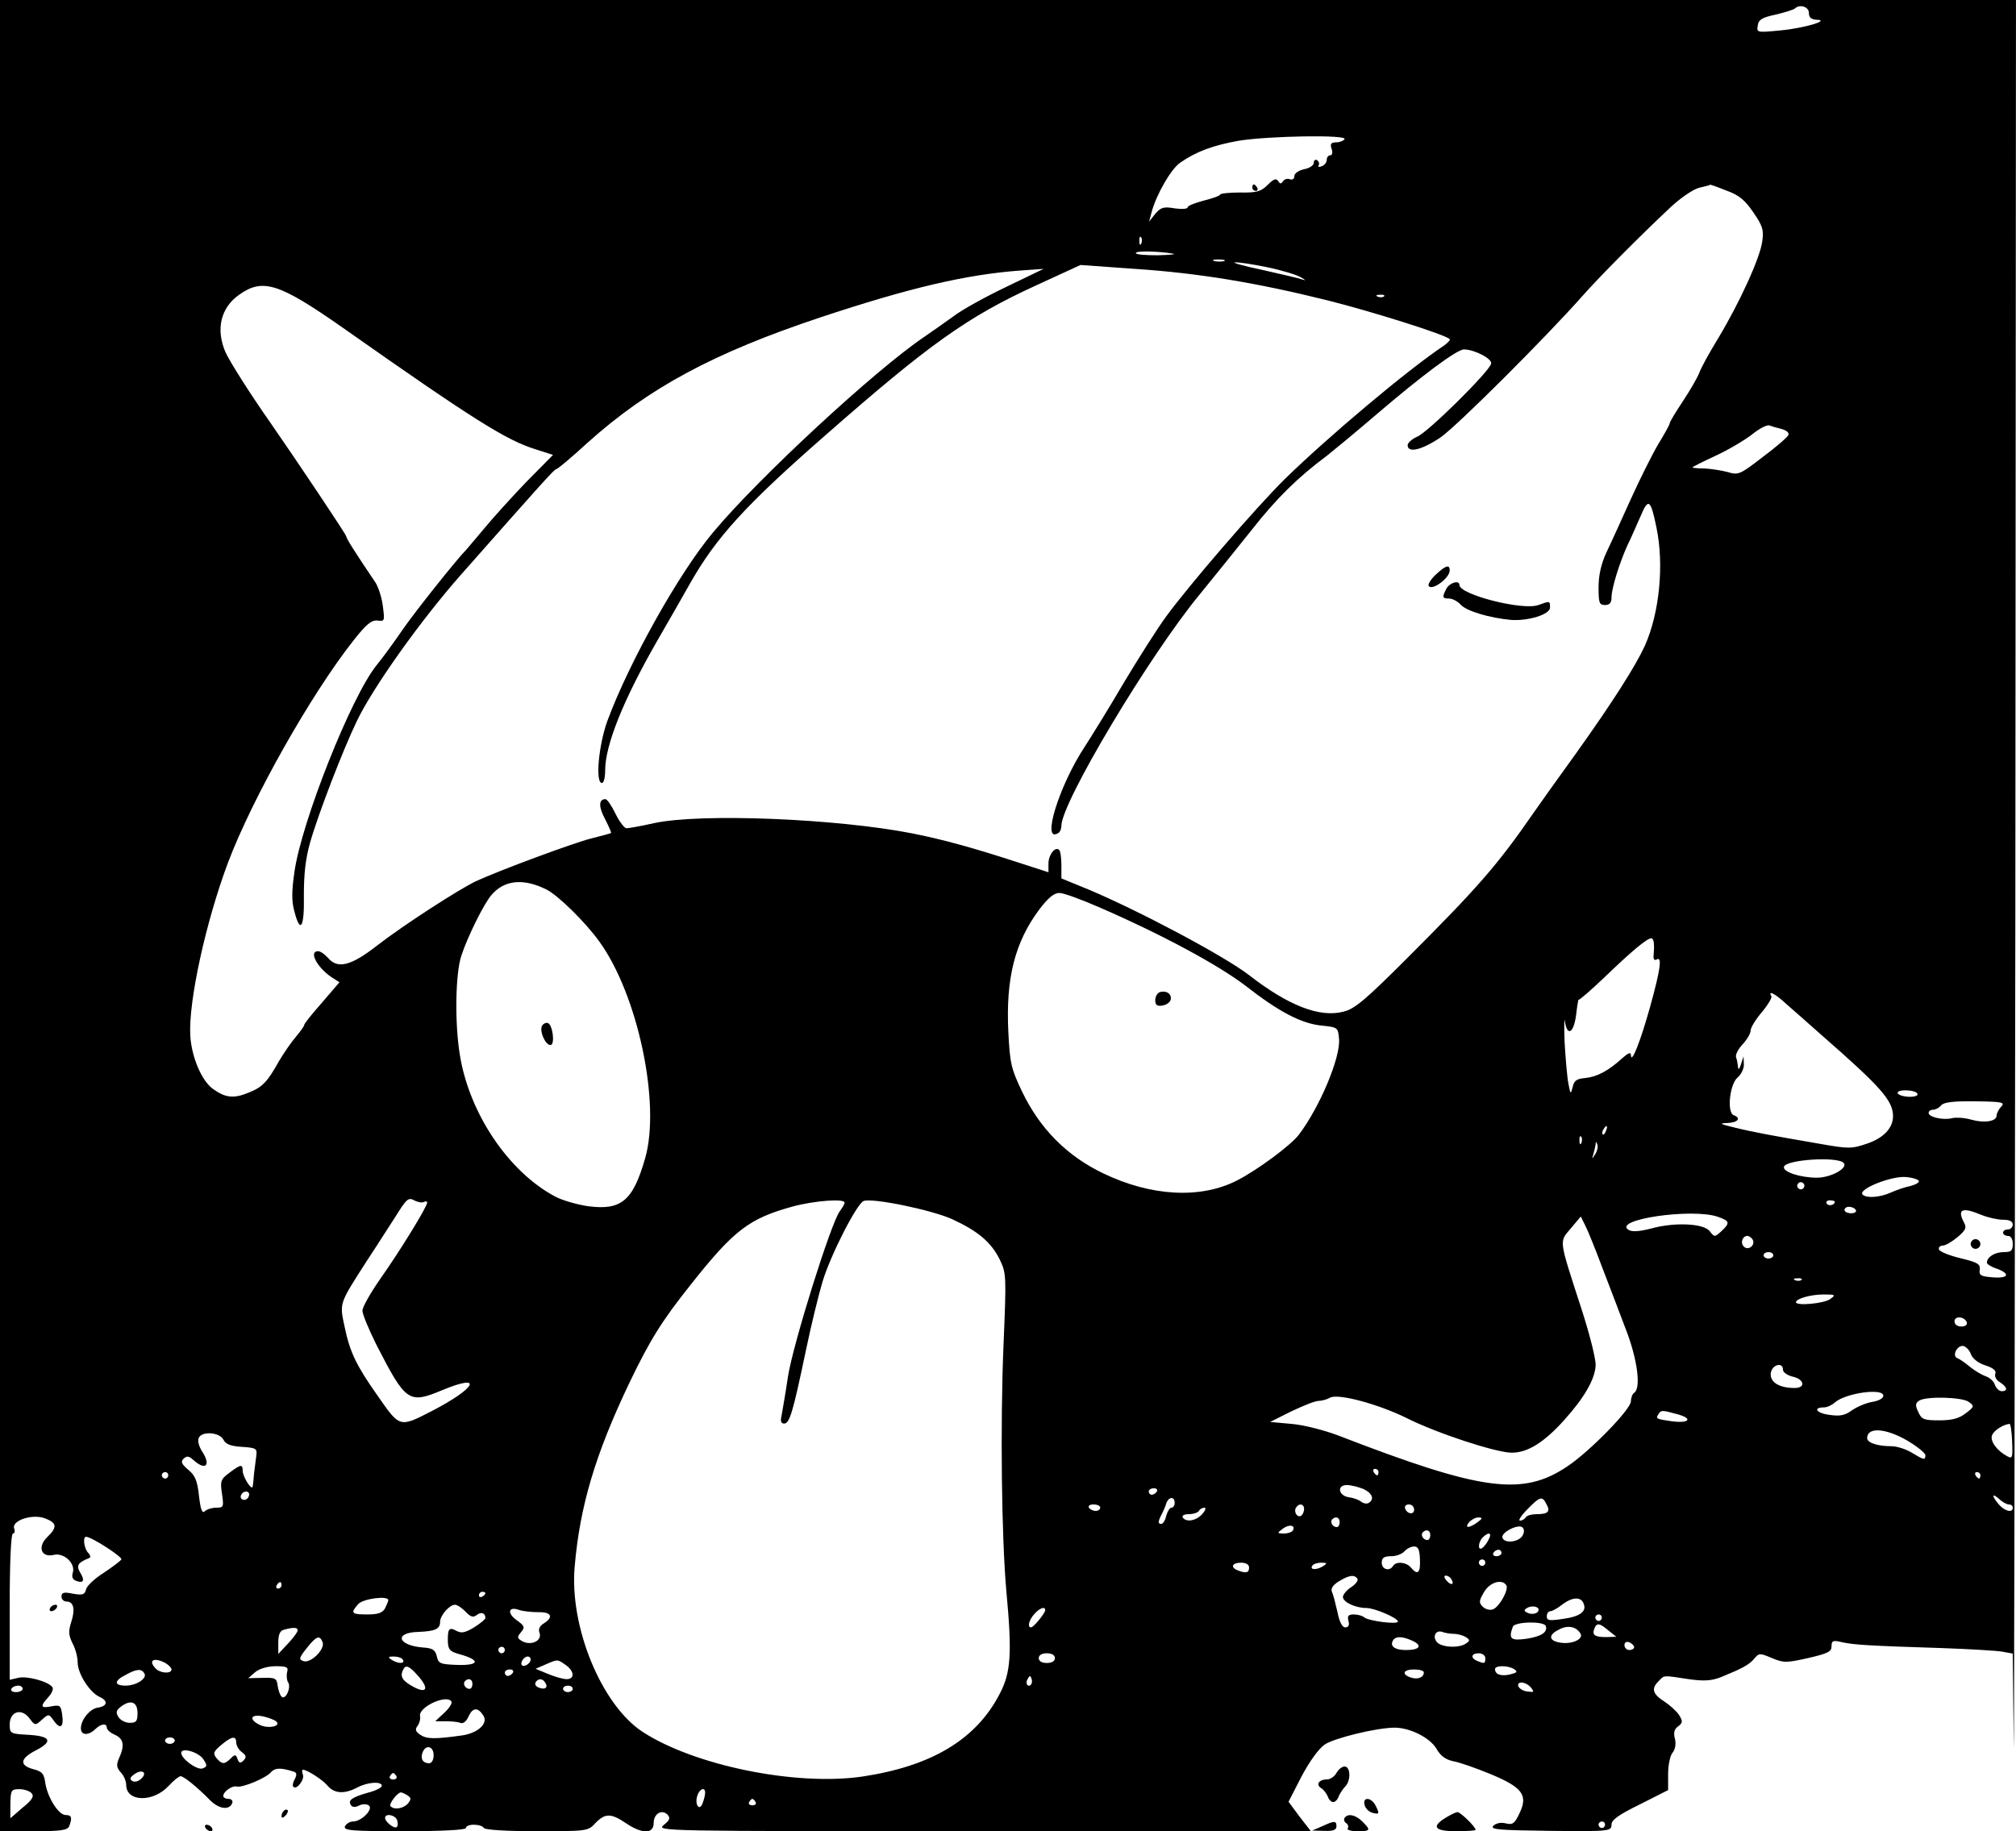 <?xml version="1.0" standalone="no"?>
<!DOCTYPE svg PUBLIC "-//W3C//DTD SVG 20010904//EN"
 "http://www.w3.org/TR/2001/REC-SVG-20010904/DTD/svg10.dtd">
<svg version="1.0" xmlns="http://www.w3.org/2000/svg"
 width="623pt" height="566pt" viewBox="0 0 623 566"
 preserveAspectRatio="xMidYMid meet">

<g transform="translate(0,566) scale(0.1,-0.1)"
fill="#000000" stroke="none">
<path d="M0 2830 l0 -2830 104 0 c85 0 105 3 110 16 10 26 7 34 -11 34 -22 0
-56 54 -63 99 -4 29 -10 36 -38 43 -43 12 -40 33 9 58 54 28 46 44 -24 48 -55
3 -57 4 -57 32 0 40 36 52 61 19 17 -23 18 -23 39 -4 20 18 21 18 36 -3 20
-29 32 -21 26 19 -4 28 -7 30 -33 25 -34 -7 -36 0 -9 29 10 11 16 25 12 30
-12 18 -80 36 -106 29 l-26 -6 0 226 c0 139 4 226 10 226 5 0 7 7 4 15 -10 25
56 47 95 32 37 -14 39 -27 7 -58 -31 -30 -19 -64 20 -55 31 8 68 -26 59 -55
-4 -12 -1 -21 10 -25 23 -9 28 1 13 25 -13 22 -8 31 27 45 6 2 5 9 -3 17 -12
13 -17 49 -6 49 17 0 114 -63 109 -70 -3 -5 -27 -23 -54 -41 -27 -17 -52 -40
-55 -51 -4 -17 -10 -19 -40 -14 -29 6 -36 4 -36 -9 0 -8 7 -15 15 -15 23 0 28
-24 15 -64 -9 -28 -8 -40 4 -65 9 -16 16 -43 16 -59 0 -35 37 -93 68 -107 27
-12 24 -29 -6 -33 -25 -4 -52 -38 -52 -64 0 -22 23 -23 44 -3 17 17 36 20 36
5 0 -6 11 -16 25 -22 27 -12 31 -33 13 -72 -9 -21 -8 -29 5 -44 10 -10 17 -28
17 -39 0 -53 84 -55 132 -2 15 16 31 29 36 29 10 0 52 -34 93 -76 27 -26 59
-30 67 -6 2 6 -3 12 -12 12 -9 0 -16 4 -16 9 0 13 27 33 42 29 18 -4 92 27
106 45 12 13 29 14 70 1 9 -3 10 -9 3 -23 -6 -10 -8 -21 -4 -24 10 -10 35 23
29 38 -3 8 -3 15 0 15 13 0 61 -31 76 -49 21 -25 52 -27 92 -6 32 17 76 20 76
5 0 -5 -19 -15 -43 -21 -49 -14 -62 -23 -53 -38 5 -7 13 -8 25 -2 9 5 23 6 30
1 17 -10 -21 -50 -48 -50 -10 0 -21 -7 -25 -15 -5 -13 20 -15 184 -15 120 0
190 4 190 10 0 6 11 10 24 10 14 0 28 -4 31 -10 4 -6 70 -10 164 -10 155 0
158 0 181 25 30 31 48 31 94 0 50 -34 86 -34 86 0 0 29 25 44 43 26 9 -10 7
-17 -12 -32 -23 -19 -12 -19 988 -19 l1012 0 -35 45 -34 46 40 78 c25 47 53
86 72 99 30 20 161 52 216 52 47 0 109 -31 129 -65 13 -23 29 -34 53 -39 18
-3 69 -21 113 -39 99 -41 118 -65 91 -121 -15 -32 -21 -37 -42 -32 -15 4 -30
1 -39 -7 -11 -12 15 -14 176 -16 183 -2 189 -1 189 19 0 15 21 30 88 63 l87
44 0 50 c0 27 6 57 14 66 8 10 11 27 7 43 -5 18 -2 30 10 38 14 11 15 15 3 35
-8 12 -29 31 -46 42 -36 23 -41 40 -17 63 18 19 12 18 92 6 49 -7 71 -5 100 6
66 27 87 38 103 57 15 18 17 18 55 2 36 -15 44 -15 111 0 61 14 73 20 73 36 0
18 4 20 33 13 36 -8 85 -11 307 -18 85 -3 170 -8 187 -11 l33 -6 3 -277 c1
-152 3 998 5 2556 l2 2832 -3115 0 -3115 0 0 -2830z m5590 2790 c0 -14 7 -20
23 -21 46 -1 -36 -26 -111 -33 -72 -7 -74 -7 -70 15 2 18 13 25 56 34 29 7 55
15 59 19 15 14 43 5 43 -14z m-1435 -390 c-3 -5 -15 -10 -26 -10 -16 0 -19 -5
-14 -20 4 -11 2 -20 -4 -20 -6 0 -11 -6 -11 -14 0 -8 -7 -17 -16 -20 -8 -3
-12 -2 -9 3 3 5 1 12 -5 16 -5 3 -10 0 -10 -8 0 -8 -13 -17 -30 -20 -17 -4
-30 -13 -30 -21 0 -9 -6 -13 -14 -10 -8 3 -17 0 -21 -6 -6 -9 -9 -9 -15 0 -6
10 -14 7 -32 -11 -21 -21 -34 -25 -86 -24 -34 0 -62 -3 -62 -7 0 -3 -22 -11
-50 -18 -27 -7 -50 -16 -50 -21 0 -5 -18 -6 -40 -3 -34 6 -43 3 -60 -17 l-19
-24 8 30 c15 55 60 133 88 152 50 35 103 54 181 68 94 15 336 19 327 5z m1180
-159 c39 -14 57 -29 83 -67 29 -42 33 -55 28 -89 -6 -51 -71 -192 -136 -300
-27 -44 -54 -93 -59 -108 -6 -15 -29 -55 -51 -88 -22 -33 -40 -63 -40 -67 0
-4 -16 -33 -35 -64 -19 -32 -57 -108 -85 -170 -28 -62 -62 -137 -76 -166 -16
-35 -24 -70 -24 -107 0 -48 2 -55 20 -55 14 0 20 7 20 23 0 29 25 108 49 161
11 22 29 64 41 91 24 57 31 52 49 -36 24 -116 9 -264 -36 -365 -29 -63 -98
-172 -213 -333 -58 -80 -116 -162 -130 -182 -113 -164 -176 -235 -391 -450
-130 -130 -163 -158 -198 -166 -73 -19 -170 19 -291 113 -76 59 -344 201 -497
265 l-83 34 0 41 c0 22 -3 44 -7 47 -12 12 -33 -15 -33 -42 l0 -27 -102 33
c-129 42 -223 68 -318 87 -234 46 -654 63 -798 32 -40 -9 -79 -16 -86 -16 -6
0 -22 20 -34 45 -12 25 -26 45 -31 45 -21 0 -22 -23 -1 -62 11 -22 20 -41 18
-43 -2 -1 -30 -9 -63 -17 -57 -15 -279 -97 -355 -132 -52 -25 -220 -133 -304
-198 -82 -64 -123 -74 -153 -38 -10 11 -23 20 -30 20 -30 0 -3 -50 41 -80 l25
-16 -54 -63 c-30 -34 -55 -65 -55 -69 0 -4 -12 -20 -26 -37 -14 -16 -37 -50
-52 -75 -35 -63 -51 -80 -91 -96 -47 -20 -73 -18 -111 9 -36 24 -68 99 -72
166 -6 106 48 352 117 536 76 200 256 519 387 685 40 51 56 64 75 62 22 -3 22
-1 16 45 -3 26 -14 59 -23 73 -61 90 -90 136 -90 142 0 6 -153 234 -232 348
-62 88 -128 192 -141 221 -31 71 -15 138 42 178 73 52 123 36 319 -101 405
-285 507 -349 598 -377 l53 -17 -83 -84 c-45 -47 -104 -112 -131 -145 -28 -33
-52 -62 -55 -65 -28 -28 -157 -190 -195 -245 -26 -38 -63 -89 -82 -112 -78
-97 -231 -483 -253 -637 -9 -62 -9 -93 0 -124 18 -70 31 -49 29 51 0 65 5 112
19 162 26 91 102 288 146 379 50 103 194 306 319 448 249 282 290 328 296 328
4 0 47 36 96 81 189 170 390 278 720 388 277 92 453 133 620 145 l70 5 -114
-55 c-63 -30 -138 -71 -165 -92 -28 -20 -69 -49 -91 -64 -151 -102 -512 -436
-651 -603 -106 -126 -260 -402 -327 -583 -27 -74 -38 -192 -17 -192 6 0 10 17
10 38 0 79 56 219 163 405 34 59 79 137 99 173 81 143 172 243 419 459 320
281 439 366 651 463 l137 63 168 -12 c195 -13 373 -42 598 -98 135 -34 358
-104 375 -119 3 -2 -6 -12 -19 -21 -111 -74 -357 -281 -491 -412 -90 -89 -295
-327 -366 -424 -28 -38 -88 -133 -134 -210 -45 -77 -98 -162 -116 -190 -81
-122 -137 -303 -84 -270 6 3 10 14 10 23 1 73 272 526 426 713 43 53 116 143
162 201 76 97 143 163 232 229 19 15 87 71 150 125 141 121 252 204 274 204
32 0 88 -29 84 -44 -5 -24 -196 -213 -229 -226 -16 -7 -29 -19 -29 -26 0 -26
46 -14 103 25 53 38 321 305 437 436 55 62 173 181 272 274 32 30 72 57 90 61
18 4 33 8 33 9 0 1 23 -7 50 -18z m-1808 -163 c-3 -8 -6 -5 -6 6 -1 11 2 17 5
13 3 -3 4 -12 1 -19z m98 -32 c11 -2 -10 -4 -47 -5 -38 0 -68 2 -68 7 0 7 67
6 115 -2z m158 -23 c-7 -2 -21 -2 -30 0 -10 3 -4 5 12 5 17 0 24 -2 18 -5z
m133 -19 c44 -9 90 -23 104 -31 15 -9 17 -11 5 -7 -11 4 -67 17 -125 30 -58
12 -95 23 -84 23 12 1 57 -6 100 -15z m361 -90 c-3 -3 -12 -4 -19 -1 -8 3 -5
6 6 6 11 1 17 -2 13 -5z m1229 -410 c14 -4 23 -11 21 -18 -2 -6 -37 -37 -79
-68 -71 -55 -76 -57 -109 -47 -19 5 -51 10 -71 11 -21 0 -38 2 -38 3 0 2 32
18 71 36 39 18 90 48 113 66 22 18 47 31 54 28 8 -3 25 -8 38 -11z m-3816
-1424 c36 -19 118 -99 162 -160 119 -164 190 -500 142 -669 -38 -133 -74 -163
-178 -149 -33 5 -79 18 -101 30 -144 77 -265 257 -294 438 -16 98 -14 251 5
307 19 58 70 161 93 187 40 47 100 52 171 16z m1711 -56 c195 -85 364 -177
447 -240 105 -82 174 -118 237 -124 49 -5 50 -6 53 -41 5 -57 -59 -210 -124
-296 -25 -33 -129 -110 -192 -142 -112 -57 -264 -49 -412 22 -113 54 -196 138
-251 252 -35 73 -38 89 -43 186 -8 165 20 276 95 377 28 37 46 52 63 52 13 0
70 -21 127 -46z m1710 -111 c1 -10 0 -26 -1 -37 -1 -11 3 -15 9 -12 18 12 13
-28 -20 -147 -30 -107 -58 -178 -59 -148 0 10 -8 7 -27 -10 -43 -39 -77 -57
-114 -61 -26 -2 -35 -8 -39 -28 -6 -23 -7 -23 -13 10 -4 19 -9 78 -12 130 -2
52 -1 80 1 62 8 -48 28 -34 35 24 3 27 7 47 7 44 1 -3 37 28 81 70 83 80 131
120 144 120 4 0 8 -8 8 -17z m409 -186 c20 -17 69 -61 110 -97 183 -160 220
-202 220 -250 0 -37 -30 -68 -81 -85 -47 -16 -57 -16 -147 0 -145 25 -201 35
-262 50 -45 11 -49 13 -22 14 32 1 44 15 20 24 -22 7 -13 95 11 116 12 10 21
29 20 42 l-1 24 -8 -25 c-5 -15 -8 -18 -9 -8 -1 9 -3 22 -6 30 -3 7 6 25 20
40 14 15 25 34 25 43 0 9 16 35 35 57 19 23 32 45 29 49 -12 20 13 7 46 -24z
m405 -277 c4 -6 -6 -10 -24 -10 -16 0 -33 5 -36 10 -4 6 6 10 24 10 16 0 33
-4 36 -10z m259 -41 c-8 -8 -14 -21 -14 -27 0 -18 -37 -24 -77 -13 -20 6 -47
8 -60 5 -28 -7 -73 3 -73 16 0 6 6 10 14 10 7 0 19 6 25 14 8 9 37 13 105 12
85 -1 93 -3 80 -17z m-1221 -74 c-3 -9 -8 -14 -10 -11 -3 3 -2 9 2 15 9 16 15
13 8 -4z m-76 -37 c-3 -8 -6 -5 -6 6 -1 11 2 17 5 13 3 -3 4 -12 1 -19z m43
-35 c-11 -17 -11 -17 -6 0 3 10 6 24 7 30 0 9 2 9 5 0 3 -7 0 -20 -6 -30z
m767 -27 c16 -16 -39 -46 -82 -46 -52 0 -107 18 -102 34 7 22 164 32 184 12z
m233 -57 c0 -5 -12 -11 -27 -15 -16 -3 -42 -12 -60 -20 -35 -16 -79 -18 -88
-5 -10 17 91 57 135 53 22 -2 40 -8 40 -13z m-356 -20 c-3 -5 -10 -7 -15 -3
-5 3 -7 10 -3 15 3 5 10 7 15 3 5 -3 7 -10 3 -15z m-4264 -44 c6 3 10 2 10 -2
0 -13 -83 -148 -145 -236 -30 -43 -55 -87 -55 -98 0 -11 20 -59 44 -107 90
-175 99 -182 202 -139 130 54 106 7 -31 -64 -101 -52 -99 -52 -168 47 -67 95
-86 136 -102 213 -16 75 -18 69 70 206 28 42 67 104 88 136 33 53 39 59 57 49
11 -6 25 -8 30 -5z m1300 -2 c0 -5 -7 -16 -15 -27 -27 -36 -144 -409 -160
-511 -8 -55 -18 -110 -20 -122 -4 -15 -1 -23 8 -23 17 0 27 33 67 224 17 82
41 179 52 215 25 83 106 241 127 249 27 10 208 -27 273 -56 80 -37 121 -71
148 -126 20 -42 20 -50 11 -267 -10 -242 -6 -591 9 -758 18 -192 14 -251 -21
-317 -73 -141 -211 -223 -424 -255 -206 -30 -519 34 -679 138 -127 83 -227
325 -210 512 16 186 64 347 169 567 64 133 100 191 190 304 133 168 180 204
315 241 67 18 160 25 160 12z m3060 3 c0 -11 -19 -15 -25 -6 -3 5 1 10 9 10 9
0 16 -2 16 -4z m65 -26 c3 -5 -3 -10 -14 -10 -12 0 -21 5 -21 10 0 6 6 10 14
10 8 0 18 -4 21 -10z m388 -15 c20 -8 50 -15 67 -15 20 0 30 -5 30 -15 0 -8
-7 -15 -15 -15 -8 0 -15 -4 -15 -10 0 -5 7 -10 15 -10 9 0 15 -9 15 -25 0 -21
-5 -25 -28 -25 -27 0 -52 -15 -52 -33 0 -4 14 -13 30 -18 44 -16 37 -31 -12
-27 -37 3 -43 6 -40 24 2 17 -6 22 -59 35 -34 8 -64 20 -67 27 -2 6 3 12 11
12 9 0 29 12 46 26 25 21 29 29 21 44 -23 43 -7 50 53 25z m-814 -6 c37 -13
38 -19 10 -45 -20 -18 -21 -18 -35 0 -18 25 -109 29 -181 9 -35 -9 -58 -11
-69 -5 -56 32 195 69 275 41z m-359 -153 c21 -55 55 -143 74 -194 36 -92 48
-183 26 -197 -5 -3 -10 -15 -10 -26 0 -25 -127 -155 -196 -201 -139 -94 -266
-76 -708 95 -45 17 -108 33 -145 36 l-66 6 66 33 c36 17 73 32 83 32 9 0 26 4
36 10 25 14 150 -20 237 -63 91 -46 276 -107 325 -107 49 0 100 32 162 101 62
69 95 126 97 169 1 19 -19 98 -44 175 -71 219 -69 205 -33 248 l31 37 13 -26
c8 -15 31 -72 52 -128z m466 83 c10 -17 -13 -36 -27 -22 -12 12 -4 33 11 33 5
0 12 -5 16 -11z m64 -49 c0 -5 -7 -10 -15 -10 -8 0 -15 5 -15 10 0 6 7 10 15
10 8 0 15 -4 15 -10z m87 -76 c-3 -3 -12 -4 -19 -1 -8 3 -5 6 6 6 11 1 17 -2
13 -5z m89 -59 c-18 -14 -106 -22 -106 -10 0 11 46 24 85 24 37 0 39 -1 21
-14z m422 -72 c2 -8 -5 -13 -17 -13 -12 0 -21 6 -21 16 0 18 31 15 38 -3z m12
-97 c5 -15 23 -29 45 -36 25 -8 35 -17 31 -26 -3 -8 3 -20 14 -26 23 -15 26
-28 6 -28 -8 0 -17 9 -21 19 -3 11 -16 23 -28 27 -12 4 -34 17 -49 29 -15 13
-33 25 -39 27 -17 6 -3 38 16 38 8 0 20 -11 25 -24z m-580 -50 c0 -8 14 -17
30 -21 36 -8 41 -35 6 -35 -47 0 -76 17 -74 45 3 27 38 37 38 11z m310 -80 c0
-8 -15 -16 -34 -19 -19 -3 -47 -15 -63 -26 -22 -16 -37 -19 -70 -14 -40 5 -52
23 -16 23 9 0 24 7 33 15 32 29 150 46 150 21z m264 -19 c18 -13 17 -15 -9
-35 -21 -16 -41 -22 -82 -22 -48 0 -55 3 -65 26 -10 21 -9 27 3 35 22 14 133
11 153 -4z m-901 -38 c49 -13 39 -29 -16 -22 -49 7 -51 8 -42 22 8 13 11 13
58 0z m1035 -84 c2 -51 1 -55 -15 -46 -32 17 -54 47 -47 65 6 15 34 33 54 35
3 1 7 -24 8 -54z m-325 3 c31 -18 56 -39 57 -45 0 -17 -4 -16 -42 7 -18 11
-46 20 -63 20 -44 0 -75 11 -75 25 0 35 57 31 123 -7z m-5203 3 c7 -15 23 -21
58 -23 44 -3 47 -5 44 -28 -2 -14 -5 -38 -7 -55 -1 -16 -3 -34 -4 -39 -2 -16
-30 28 -31 47 0 22 -5 22 -41 -5 -27 -20 -29 -26 -23 -65 6 -41 5 -43 -18 -43
-13 0 -29 -5 -35 -11 -8 -8 -13 4 -18 47 -5 47 -12 64 -33 81 -21 18 -24 25
-15 34 10 10 17 9 31 -4 38 -34 55 -16 26 28 -9 14 -14 32 -10 40 8 22 63 19
76 -4z m3570 -101 c0 -5 -2 -10 -4 -10 -3 0 -8 5 -11 10 -3 6 -1 10 4 10 6 0
11 -4 11 -10z m-3740 -10 c0 -5 -4 -10 -10 -10 -5 0 -10 5 -10 10 0 6 5 10 10
10 6 0 10 -4 10 -10z m5600 0 c0 -5 -2 -10 -4 -10 -3 0 -8 5 -11 10 -3 6 -1
10 4 10 6 0 11 -4 11 -10z m-1907 -42 c28 -13 35 -32 17 -43 -6 -4 -16 -2 -23
3 -7 6 -23 12 -37 14 -34 4 -40 38 -8 38 13 0 36 -6 51 -12z m-638 -8 c-3 -5
-10 -10 -16 -10 -5 0 -9 5 -9 10 0 6 7 10 16 10 8 0 12 -4 9 -10z m-2805 -8
c0 -13 -12 -22 -22 -16 -10 6 -1 24 13 24 5 0 9 -4 9 -8z m5438 -32 c7 0 12
-4 12 -10 0 -17 -25 -11 -43 10 -23 27 -22 37 1 17 10 -10 24 -17 30 -17z
m-2578 5 c0 -8 -4 -15 -10 -15 -5 0 -12 -11 -16 -25 -3 -14 -10 -25 -15 -25
-11 0 -11 6 0 28 5 9 12 25 15 35 7 21 26 23 26 2z m1149 -4 c13 -23 5 -31
-30 -31 -15 0 -31 -4 -34 -10 -3 -5 -11 -10 -18 -10 -6 0 4 16 23 35 39 40 46
42 59 16z m-1379 -11 c0 -5 -6 -10 -14 -10 -8 0 -18 5 -21 10 -3 6 3 10 14 10
12 0 21 -4 21 -10z m630 -4 c0 -8 -4 -17 -9 -21 -12 -7 -24 12 -16 25 9 15 25
12 25 -4z m340 -2 c0 -17 -22 -14 -28 4 -2 7 3 12 12 12 9 0 16 -7 16 -16z
m-655 -14 c-19 -21 -50 -26 -60 -10 -3 6 5 10 19 10 14 0 28 5 31 10 3 6 11
10 17 10 6 0 3 -9 -7 -20z m425 -25 c0 -8 -4 -15 -9 -15 -13 0 -22 16 -14 24
11 11 23 6 23 -9z m426 0 c-26 -19 -42 -19 -26 0 7 8 20 15 29 15 13 -1 13 -3
-3 -15z m-571 -26 c-4 -5 -16 -9 -28 -9 -21 1 -21 1 -3 15 20 15 41 11 31 -6z
m709 -17 c-13 -19 -55 -23 -61 -5 -6 16 49 44 62 32 6 -6 6 -16 -1 -27z m-284
3 c0 -8 -4 -15 -9 -15 -13 0 -22 16 -14 24 11 11 23 6 23 -9z m180 -14 c-5
-11 -15 -23 -20 -26 -14 -9 -12 19 2 33 19 19 30 14 18 -7z m-212 -61 c2 -42
-7 -50 -28 -25 -14 17 -46 20 -55 5 -11 -18 -35 -11 -35 10 0 15 7 20 29 20
16 0 34 7 41 15 7 8 20 15 30 15 13 0 17 -10 18 -40z m252 20 c0 -5 -7 -10
-16 -10 -8 0 -12 5 -9 10 3 6 10 10 16 10 5 0 9 -4 9 -10z m-50 -30 c0 -5 -4
-10 -10 -10 -5 0 -10 5 -10 10 0 6 5 10 10 10 6 0 10 -4 10 -10z m-730 -15 c0
-16 -9 -19 -34 -9 -25 9 -19 24 9 24 16 0 25 -6 25 -15z m230 5 c-20 -13 -43
-13 -35 0 3 6 16 10 28 10 18 0 19 -2 7 -10z m105 -40 c3 -5 -6 -17 -20 -26
-14 -9 -25 -23 -25 -30 0 -16 39 -34 72 -34 26 0 98 -31 98 -42 0 -10 -92 2
-104 13 -6 5 -20 9 -32 9 -17 0 -21 -4 -17 -20 4 -13 0 -20 -10 -20 -9 0 -18
17 -24 48 -6 26 -13 54 -17 62 -4 10 3 21 21 32 32 20 49 22 58 8z m290 -1
c11 -17 -1 -21 -15 -4 -8 9 -8 15 -2 15 6 0 14 -5 17 -11z m-3615 -19 c0 -5
-5 -10 -11 -10 -5 0 -7 5 -4 10 3 6 8 10 11 10 2 0 4 -4 4 -10z m3785 0 c8
-13 -21 -66 -41 -74 -10 -4 -24 0 -32 8 -12 12 -12 18 4 45 18 31 56 42 69 21z
m-3155 -24 c0 -3 -4 -8 -10 -11 -5 -3 -10 -1 -10 4 0 6 5 11 10 11 6 0 10 -2
10 -4z m-300 -22 c0 -3 -5 -14 -10 -25 -8 -14 -21 -19 -55 -19 -49 0 -53 4
-28 32 15 17 93 27 93 12z m3694 -11 c10 -24 -12 -40 -66 -47 -40 -6 -48 -5
-48 8 0 9 5 16 11 16 6 0 22 9 36 20 31 24 59 26 67 3z m-3455 -25 c16 -16 23
-18 34 -10 13 11 27 7 27 -9 0 -4 -16 -17 -35 -29 -27 -16 -38 -19 -54 -11
-23 13 -28 7 -27 -33 1 -25 6 -31 40 -40 62 -18 56 -34 -11 -32 -52 2 -58 4
-63 26 -5 21 -13 26 -45 28 -77 7 -87 46 -13 48 53 2 68 9 68 31 0 20 29 53
46 53 7 0 22 -10 33 -22z m3312 -1 c-5 -5 -18 -7 -28 -3 -14 6 -15 9 -4 16 19
11 46 1 32 -13z m-3088 0 c41 1 49 -15 17 -35 -12 -7 -17 -18 -13 -28 10 -26
-28 -43 -56 -25 -13 8 -13 12 -1 26 13 15 11 20 -13 37 -31 22 -26 44 7 32 11
-4 38 -7 59 -7z m1567 6 c-1 -10 -36 -53 -44 -53 -12 0 -6 24 11 42 16 18 33
24 33 11z m1720 -23 c0 -5 -4 -10 -10 -10 -5 0 -10 5 -10 10 0 6 5 10 10 10 6
0 10 -4 10 -10z m-173 -26 c6 -19 -14 -32 -59 -39 -49 -7 -57 -1 -43 37 6 16
97 18 102 2z m107 -23 c10 -16 -22 -32 -55 -29 -42 4 -48 23 -12 41 27 15 54
10 67 -12z m87 9 l24 -19 -31 -1 c-35 0 -45 6 -37 26 7 19 16 18 44 -6z
m-4051 1 c0 -5 -13 -23 -30 -41 l-30 -32 0 35 c0 25 5 37 18 40 29 8 42 7 42
-2z m3573 -11 c12 0 29 -5 37 -10 13 -9 13 -11 0 -20 -22 -15 -76 -12 -90 5
-14 17 -3 38 17 31 8 -3 24 -6 36 -6z m-3496 -26 c8 -22 -38 -67 -60 -58 -14
5 -13 10 11 40 30 38 40 41 49 18z m3367 5 c33 -15 24 -29 -19 -29 -35 0 -51
12 -40 30 8 13 28 13 59 -1z m686 -20 c0 -5 -7 -9 -15 -9 -8 0 -15 7 -15 15 0
9 6 12 15 9 8 -4 15 -10 15 -15z m-3490 -9 c0 -5 -4 -10 -10 -10 -5 0 -10 5
-10 10 0 6 5 10 10 10 6 0 10 -4 10 -10z m1700 -25 c0 -9 -9 -15 -25 -15 -16
0 -25 6 -25 15 0 9 9 15 25 15 16 0 25 -6 25 -15z m1330 0 c0 -17 -2 -18 -24
-9 -23 9 -20 24 4 24 11 0 20 -7 20 -15z m-3345 -5 c8 -13 -15 -13 -35 0 -12
8 -11 10 7 10 12 0 25 -4 28 -10z m395 1 c0 -12 -20 -25 -27 -18 -7 7 6 27 18
27 5 0 9 -4 9 -9z m-1129 -11 c10 -6 19 -15 19 -20 0 -14 -34 -12 -48 2 -26
26 -7 37 29 18z m1237 -6 c27 -19 29 -44 3 -44 -10 0 -36 7 -57 16 l-39 16 30
13 c39 17 37 17 63 -1z m-861 -23 c-2 -10 -1 -25 4 -32 9 -16 -9 -55 -21 -43
-5 5 -10 20 -12 34 -3 23 -7 25 -47 24 l-44 -1 22 19 c14 11 39 18 63 18 35 0
40 -3 35 -19z m406 -12 c33 -38 26 -54 -13 -34 -34 18 -44 31 -36 50 8 22 19
18 49 -16z m3386 22 c12 -8 9 -11 -11 -16 -28 -7 -48 -1 -48 16 0 12 40 12 59
0z m-4233 -13 c10 -15 -24 -38 -58 -38 -36 0 -36 15 0 33 34 19 49 20 58 5z
m1139 2 c-3 -5 -10 -10 -16 -10 -5 0 -9 5 -9 10 0 6 7 10 16 10 8 0 12 -4 9
-10z m2815 1 c0 -16 -19 -23 -40 -16 -30 10 -24 25 10 25 17 0 30 -4 30 -9z
m-1214 -38 c-10 -10 -19 5 -10 18 6 11 8 11 12 0 2 -7 1 -15 -2 -18z m-1726 2
c0 -8 -4 -15 -9 -15 -13 0 -22 16 -14 24 11 11 23 6 23 -9z m225 4 c10 -15 -1
-23 -20 -15 -9 3 -13 10 -10 16 8 13 22 13 30 -1z m3046 -15 c11 -14 10 -15
-11 -12 -13 1 -25 9 -28 16 -5 17 23 15 39 -4z m-4661 -4 c0 -5 -9 -10 -21
-10 -11 0 -17 5 -14 10 3 6 13 10 21 10 8 0 14 -4 14 -10z m1700 0 c0 -5 -7
-10 -15 -10 -8 0 -15 5 -15 10 0 6 7 10 15 10 8 0 15 -4 15 -10z m-375 -39 c3
-6 -7 -21 -22 -35 l-28 -26 32 0 c17 0 38 -2 45 -5 9 -4 19 4 26 20 13 28 29
29 46 2 15 -24 -17 -54 -67 -61 -85 -12 -109 -11 -128 2 -15 10 -17 17 -9 27
6 8 10 22 8 31 -5 28 82 68 97 45z m-970 -36 c0 -25 -4 -30 -24 -30 -13 0 -29
8 -35 18 -9 15 -7 21 9 33 30 22 50 13 50 -21z m429 -26 c15 -14 -23 -23 -50
-11 -36 17 -31 35 9 27 17 -4 36 -11 41 -16z m-314 -59 c0 -5 -7 -10 -15 -10
-8 0 -15 5 -15 10 0 6 7 10 15 10 8 0 15 -4 15 -10z m190 -6 c0 -9 8 -23 18
-30 13 -10 14 -15 5 -25 -10 -10 -14 -9 -19 4 -5 15 -8 15 -21 2 -19 -19 -27
-19 -44 1 -11 14 -10 20 14 40 33 28 47 30 47 8z m610 -39 c0 -15 -6 -25 -14
-25 -19 0 -28 14 -20 34 10 25 34 19 34 -9z m-712 -12 c13 -20 13 -23 -2 -29
-17 -6 -66 30 -66 48 0 18 53 3 68 -19z m-191 -60 c-9 -9 -20 -12 -28 -8 -9 6
-8 11 6 21 23 17 42 6 22 -13z m788 7 c3 -5 -1 -10 -10 -10 -9 0 -13 5 -10 10
3 6 8 10 10 10 2 0 7 -4 10 -10z m-1127 -53 c8 -9 1 -21 -28 -44 l-38 -33 0
45 c1 42 3 45 28 45 15 0 32 -6 38 -13z m2081 1 c0 -7 -4 -22 -8 -32 -10 -26
-25 -3 -16 24 7 22 25 28 24 8z m-920 -7 c12 -8 12 -12 2 -25 -14 -16 -42 -21
-54 -9 -7 6 21 43 32 43 3 0 12 -4 20 -9z m1076 -21 c3 -5 -1 -10 -10 -10 -9
0 -13 5 -10 10 3 6 8 10 10 10 2 0 7 -4 10 -10z m-1108 -55 c3 -9 3 -19 -1
-22 -7 -7 -36 16 -36 28 0 15 30 10 37 -6z m3733 -15 c0 -5 -4 -10 -10 -10 -5
0 -10 5 -10 10 0 6 5 10 10 10 6 0 10 -4 10 -10z"/>
<path d="M3870 5080 c0 -5 5 -10 11 -10 5 0 7 5 4 10 -3 6 -8 10 -11 10 -2 0
-4 -4 -4 -10z"/>
<path d="M4437 3884 c-15 -14 -25 -30 -22 -35 10 -16 65 24 65 48 0 19 -12 16
-43 -13z"/>
<path d="M4470 3841 c-14 -27 -13 -31 8 -31 11 0 27 -9 36 -19 18 -20 90 -41
155 -47 54 -4 121 17 121 38 0 21 0 21 -36 8 -47 -18 -244 32 -244 62 0 16
-30 7 -40 -11z"/>
<path d="M1674 2487 c-6 -18 12 -57 27 -57 15 0 7 63 -8 68 -7 2 -16 -3 -19
-11z"/>
<path d="M3583 2593 c-7 -3 -13 -14 -13 -25 0 -14 6 -19 22 -16 13 2 24 10 26
19 3 18 -15 29 -35 22z"/>
<path d="M6090 1815 c0 -8 7 -15 15 -15 8 0 15 7 15 15 0 8 -7 15 -15 15 -8 0
-15 -7 -15 -15z"/>
<path d="M155 690 c-3 -5 -2 -10 4 -10 5 0 13 5 16 10 3 6 2 10 -4 10 -5 0
-13 -4 -16 -10z"/>
<path d="M4130 180 c-6 -11 -19 -20 -30 -20 -24 0 -35 -16 -17 -27 7 -4 16
-16 20 -25 3 -10 11 -18 17 -18 6 0 14 8 17 18 4 9 13 23 20 30 18 18 17 62
-2 62 -8 0 -19 -9 -25 -20z"/>
<path d="M4217 81 c3 -11 13 -21 24 -24 22 -6 23 -3 9 24 -14 25 -40 25 -33 0z"/>
<path d="M877 63 c-4 -3 -7 -11 -7 -17 0 -6 5 -5 12 2 6 6 9 14 7 17 -3 3 -9
2 -12 -2z"/>
<path d="M4468 42 c-46 -28 -35 -42 32 -42 33 0 60 2 60 4 0 10 -48 56 -56 55
-5 0 -21 -8 -36 -17z"/>
<path d="M4155 41 c-3 -5 -1 -12 5 -16 6 -4 8 -11 5 -16 -4 -5 10 -9 29 -9 42
0 43 3 16 30 -21 21 -45 26 -55 11z"/>
<path d="M4085 15 l-30 -13 38 -1 c27 -1 37 3 37 14 0 18 -6 18 -45 0z"/>
<path d="M635 10 c3 -5 11 -10 16 -10 6 0 7 5 4 10 -3 6 -11 10 -16 10 -6 0
-7 -4 -4 -10z"/>
</g>
</svg>
